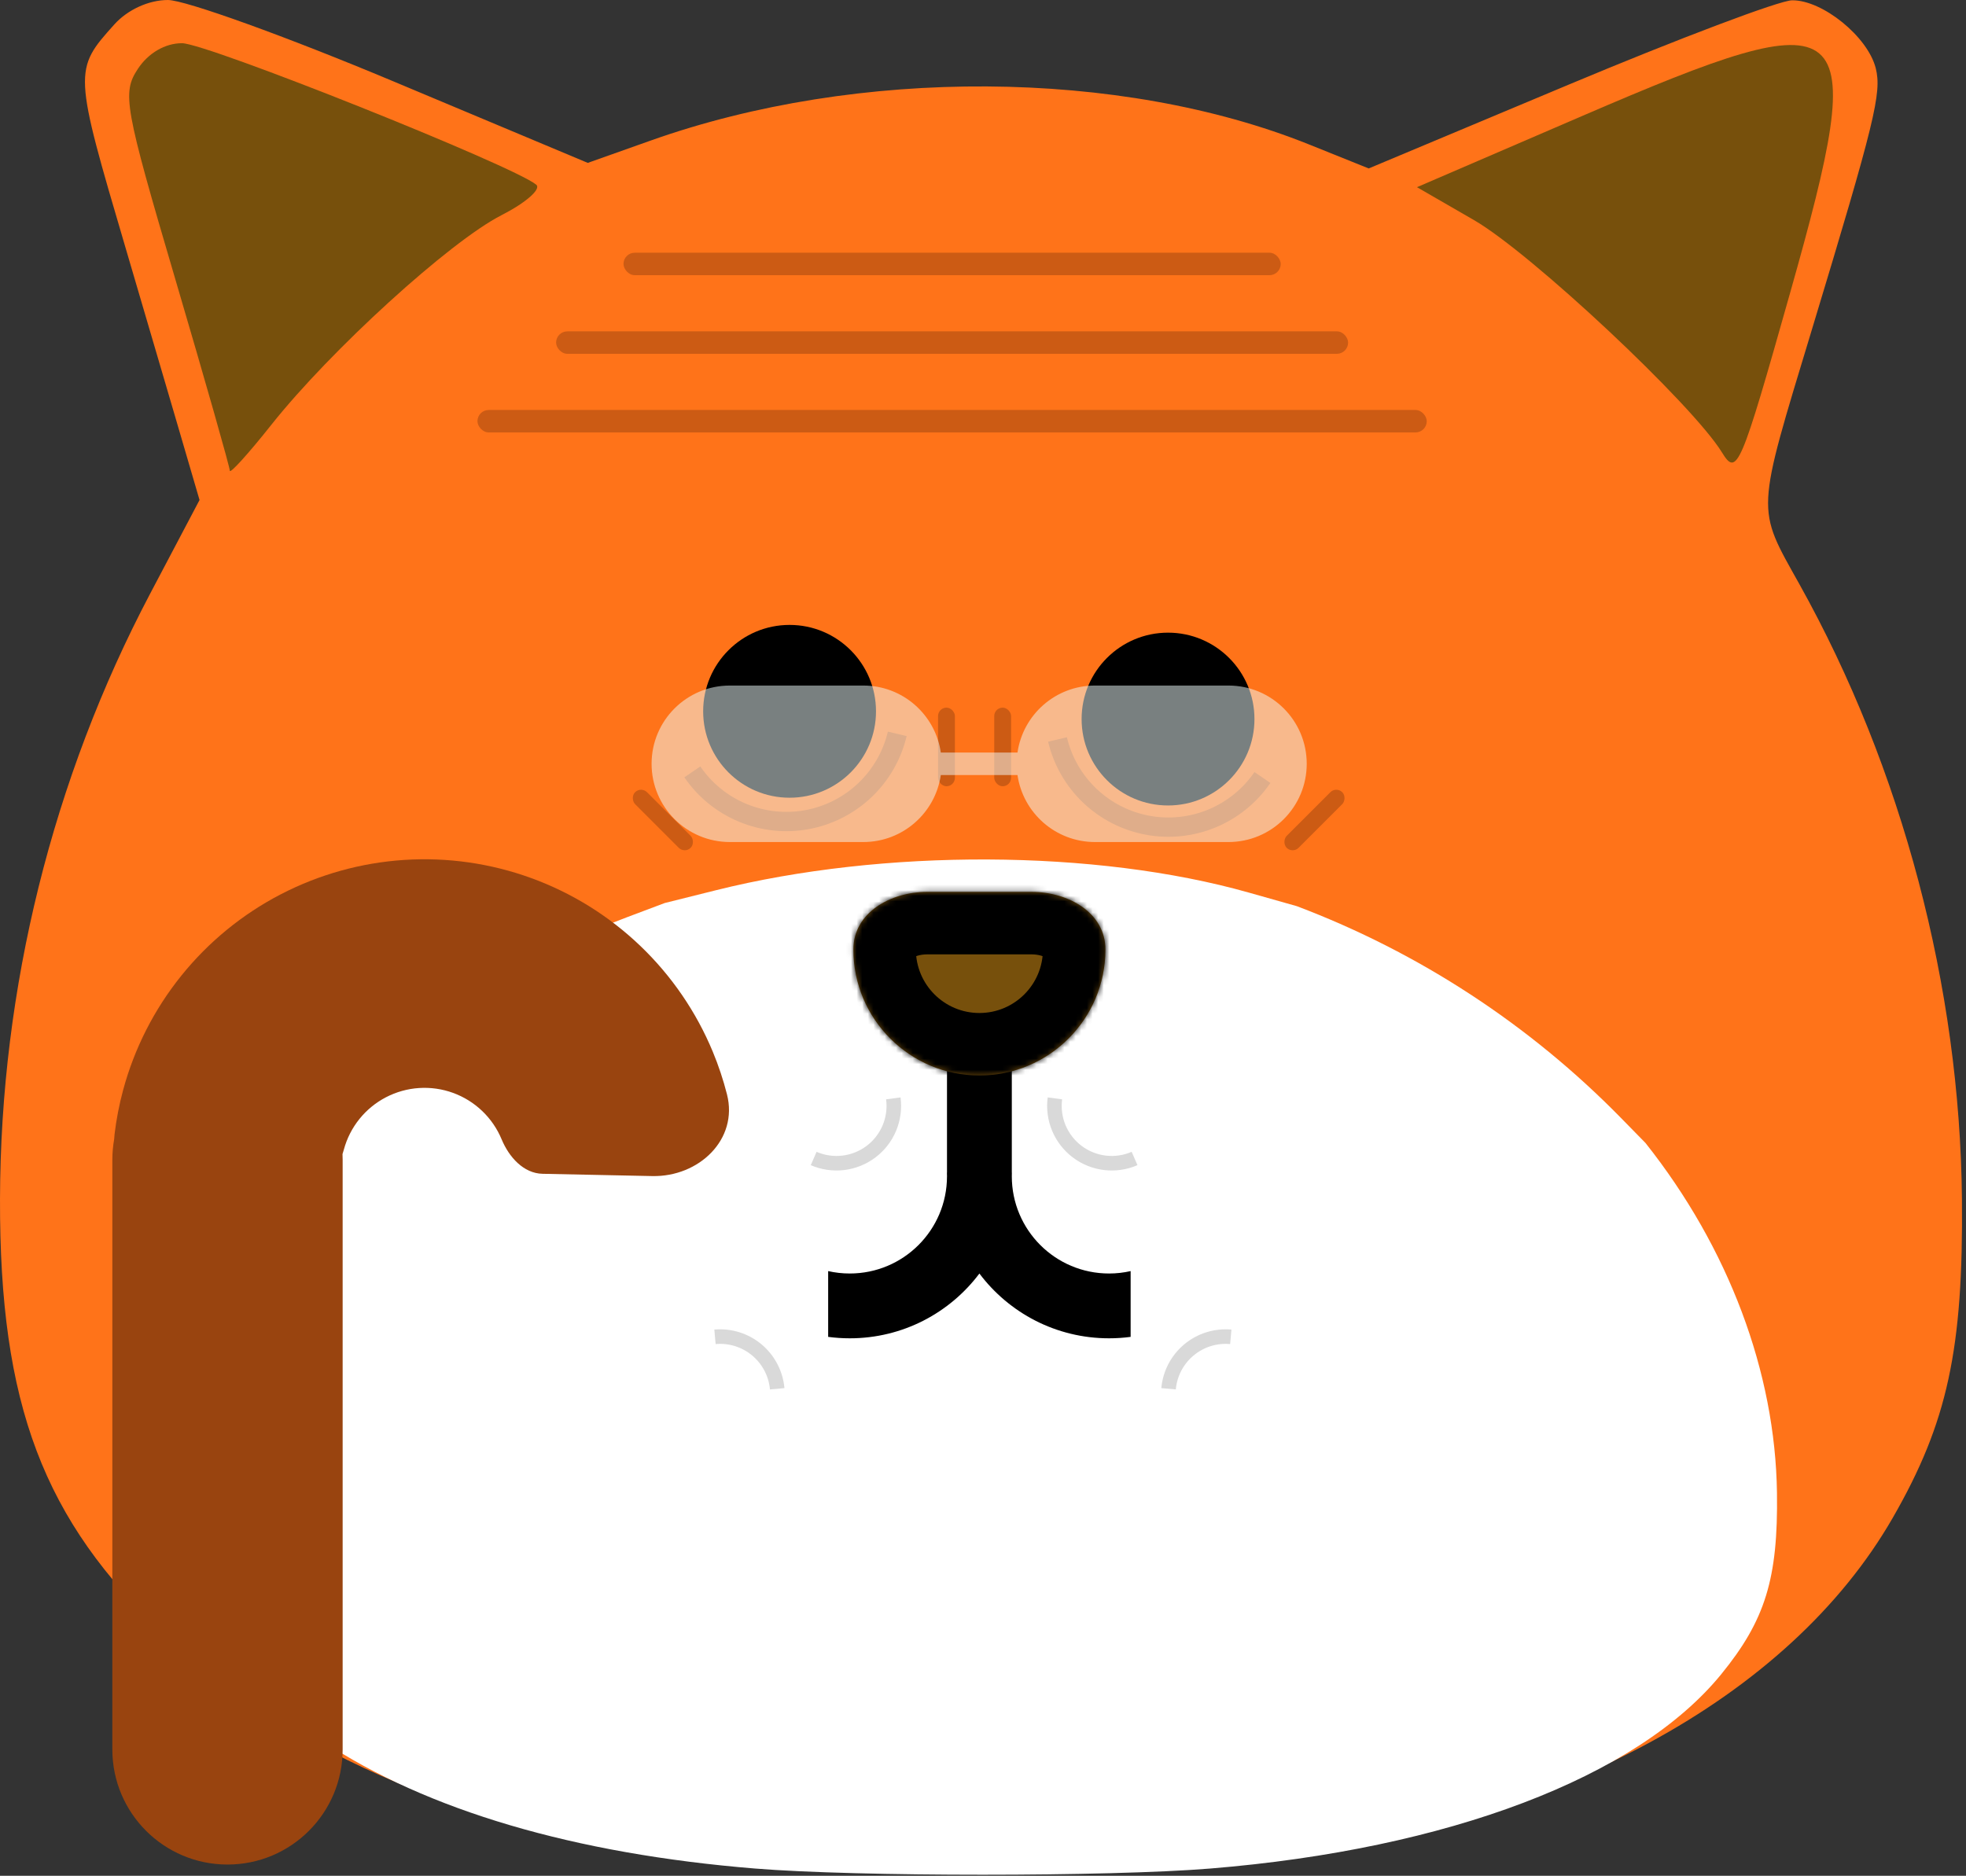 <svg width="350" height="334" viewBox="0 0 350 334" fill="none" xmlns="http://www.w3.org/2000/svg">
<rect x="0" y="0" width="350" height="334" fill="#333333" stroke="none"/>
<path fill-rule="evenodd" clip-rule="evenodd" d="M70.069 14.502L104.638 29.003L115.875 25.015C152.752 11.922 199.431 12.208 233.075 25.734L243.667 29.992L279.315 15.051C298.92 6.831 316.792 0.085 319.028 0.054C324.45 -0.017 332.523 6.535 333.933 12.149C335.029 16.52 333.785 21.614 322.573 58.656C312.522 91.862 312.607 90.154 320.353 104.039C338.643 136.823 348.918 175.7 349.276 213.471C349.532 240.253 346.71 253.276 336.993 270.204C318.501 302.417 276.928 324.872 224.572 330.93C202.283 333.509 146.84 333.507 124.508 330.926C84.805 326.337 52.309 312.729 29.364 291.084C7.688 270.637 -0.09 250.08 0.001 213.471C0.095 175.977 9.349 138.675 26.742 105.685L35.523 89.031L31.362 74.805C29.071 66.982 25.031 53.224 22.383 44.233C13.078 12.649 13.067 12.449 20.377 4.327C22.727 1.717 26.5 0 29.887 0C32.973 0 51.057 6.525 70.069 14.502Z" fill="#FF7319"/>
<path d="M127.442 158.519L118.347 160.79L111.7 163.292C96.92 168.856 83.217 176.874 71.157 186.982C65.11 192.051 60.032 198.141 55.3 204.455C41.223 223.24 33.733 244.48 33.657 265.83C33.584 286.676 39.878 298.382 57.422 310.025C75.993 322.35 102.294 330.099 134.429 332.712C152.503 334.181 197.377 334.183 215.417 332.714C257.793 329.264 291.44 316.478 306.407 298.135C314.272 288.496 316.555 281.08 316.348 265.83C316.059 244.322 307.742 222.185 292.939 203.517L288.583 199.069C272.314 182.455 252.62 169.584 230.872 161.353L222.299 158.928C195.069 151.226 157.288 151.063 127.442 158.519Z" fill="white"/>
<path d="M281.684 20.645L252.256 33.33L262.397 39.184C272.559 45.052 301.258 71.942 306.551 80.553C309.23 84.915 309.834 83.502 318.726 52.014C332.964 1.6 330.569 -0.427 281.684 20.645Z" fill="#77500C"/>
<path d="M24.535 12.275C21.719 16.572 22.134 18.903 31.221 49.754C36.55 67.845 40.91 83.171 40.91 83.808C40.91 84.444 44.232 80.777 48.291 75.657C58.836 62.362 80.079 43.01 89.282 38.315C93.603 36.109 96.388 33.669 95.469 32.892C91.513 29.547 36.81 7.693 32.396 7.693C29.398 7.693 26.387 9.448 24.535 12.275Z" fill="#77500C"/>
<path d="M155.951 126.657C155.951 135.154 149.063 142.042 140.566 142.042C132.069 142.042 125.181 135.154 125.181 126.657C125.181 118.16 132.069 111.272 140.566 111.272C149.063 111.272 155.951 118.16 155.951 126.657Z" fill="black"/>
<path d="M223.326 128.036C223.326 136.534 216.438 143.422 207.941 143.422C199.444 143.422 192.556 136.534 192.556 128.036C192.556 119.539 199.444 112.651 207.941 112.651C216.438 112.651 223.326 119.539 223.326 128.036Z" fill="black"/>
<path fill-rule="evenodd" clip-rule="evenodd" d="M180.129 187.654H168.59V208.809H168.578C168.585 209.015 168.589 209.223 168.59 209.431V209.45V209.47C168.579 219.02 160.834 226.759 151.281 226.759C149.959 226.759 148.672 226.611 147.435 226.33V238.043C148.693 238.211 149.977 238.298 151.281 238.298C160.718 238.298 169.096 233.767 174.359 226.762C179.622 233.767 188 238.298 197.437 238.298C198.741 238.298 200.025 238.211 201.283 238.043V226.33C200.046 226.611 198.759 226.759 197.437 226.759C187.878 226.759 180.129 219.01 180.129 209.45C180.129 209.236 180.133 209.022 180.14 208.809H180.129V187.654Z" fill="black"/>
<mask id="path-3-inside-1_1278_6068" fill="white">
<path fill-rule="evenodd" clip-rule="evenodd" d="M165.05 158.807C158.509 158.807 151.922 162.523 151.922 169.064C151.922 181.455 161.967 191.501 174.359 191.501C186.75 191.501 196.796 181.455 196.796 169.064C196.796 162.523 190.209 158.807 183.668 158.807H165.05Z"/>
</mask>
<path fill-rule="evenodd" clip-rule="evenodd" d="M165.05 158.807C158.509 158.807 151.922 162.523 151.922 169.064C151.922 181.455 161.967 191.501 174.359 191.501C186.75 191.501 196.796 181.455 196.796 169.064C196.796 162.523 190.209 158.807 183.668 158.807H165.05Z" fill="#77500C"/>
<path d="M174.359 180.374C168.113 180.374 163.049 175.31 163.049 169.064H140.795C140.795 187.601 155.822 202.628 174.359 202.628V180.374ZM185.669 169.064C185.669 175.31 180.605 180.374 174.359 180.374V202.628C192.896 202.628 207.923 187.601 207.923 169.064H185.669ZM183.668 147.68H165.05V169.934H183.668V147.68ZM207.923 169.064C207.923 161.557 203.974 155.845 199.119 152.404C194.49 149.124 188.869 147.68 183.668 147.68V169.934C184.268 169.934 184.851 170.022 185.349 170.168C185.854 170.316 186.144 170.485 186.251 170.561C186.349 170.631 186.184 170.54 185.987 170.194C185.764 169.802 185.669 169.37 185.669 169.064H207.923ZM163.049 169.064C163.049 169.37 162.953 169.802 162.731 170.194C162.534 170.54 162.369 170.631 162.467 170.561C162.574 170.485 162.864 170.316 163.369 170.168C163.867 170.022 164.45 169.934 165.05 169.934V147.68C159.849 147.68 154.228 149.124 149.599 152.404C144.744 155.845 140.795 161.557 140.795 169.064H163.049Z" fill="black" mask="url(#path-3-inside-1_1278_6068)"/>
<path d="M202.498 207.468C200.63 208.278 198.581 208.579 196.559 208.338C194.538 208.097 192.616 207.324 190.991 206.098C189.366 204.872 188.096 203.236 187.31 201.358C186.524 199.48 186.251 197.427 186.518 195.408L189.086 195.748C188.879 197.312 189.09 198.903 189.699 200.358C190.308 201.813 191.292 203.08 192.551 204.031C193.81 204.981 195.299 205.58 196.865 205.766C198.432 205.953 200.019 205.72 201.466 205.092L202.498 207.468Z" fill="#D9D9D9"/>
<path d="M144.34 207.468C146.207 208.278 148.256 208.579 150.278 208.338C152.299 208.097 154.221 207.324 155.846 206.098C157.471 204.872 158.741 203.236 159.527 201.358C160.313 199.48 160.586 197.427 160.319 195.408L157.751 195.748C157.959 197.312 157.747 198.903 157.138 200.358C156.529 201.813 155.545 203.08 154.286 204.031C153.027 204.981 151.538 205.58 149.972 205.766C148.405 205.953 146.818 205.72 145.371 205.092L144.34 207.468Z" fill="#D9D9D9"/>
<path d="M127.169 236.744C130.206 236.471 133.228 237.416 135.569 239.371C137.91 241.326 139.379 244.131 139.652 247.169L137.072 247.4C136.861 245.047 135.723 242.874 133.909 241.359C132.095 239.844 129.754 239.112 127.401 239.324L127.169 236.744Z" fill="#D9D9D9"/>
<path d="M219.228 236.744C216.19 236.471 213.168 237.416 210.827 239.371C208.486 241.326 207.017 244.131 206.744 247.169L209.324 247.4C209.535 245.047 210.673 242.874 212.487 241.359C214.301 239.844 216.642 239.112 218.996 239.324L219.228 236.744Z" fill="#D9D9D9"/>
<path d="M161.409 131.065C160.427 135.215 158.26 138.99 155.172 141.931C152.084 144.872 148.208 146.852 144.015 147.631C139.822 148.409 135.493 147.952 131.555 146.315C127.617 144.678 124.24 141.931 121.834 138.41L124.674 136.47C126.703 139.441 129.553 141.758 132.875 143.139C136.197 144.52 139.85 144.906 143.387 144.25C146.925 143.593 150.195 141.922 152.801 139.441C155.406 136.96 157.234 133.775 158.063 130.273L161.409 131.065Z" fill="#CC5B14"/>
<path d="M186.591 132.065C187.573 136.215 189.74 139.99 192.828 142.931C195.916 145.872 199.792 147.852 203.985 148.631C208.178 149.409 212.507 148.952 216.445 147.315C220.383 145.678 223.76 142.931 226.166 139.41L223.326 137.47C221.297 140.441 218.447 142.758 215.125 144.139C211.803 145.52 208.15 145.906 204.613 145.25C201.075 144.593 197.805 142.922 195.199 140.441C192.594 137.96 190.766 134.775 189.937 131.273L186.591 132.065Z" fill="#CC5B14"/>
<rect x="167" y="126" width="3" height="14" rx="1.5" fill="#CC5B14"/>
<rect x="177" y="126" width="3" height="14" rx="1.5" fill="#CC5B14"/>
<rect x="237.9" y="140" width="3" height="14" rx="1.5" transform="rotate(45 237.9 140)" fill="#CC5B14"/>
<rect width="3" height="14" rx="1.5" transform="matrix(-0.707 0.707 0.707 0.707 114.121 140)" fill="#CC5B14"/>
<path fill-rule="evenodd" clip-rule="evenodd" d="M116 136C116 128.305 122.238 122.068 129.932 122.068H153.699C160.715 122.068 166.519 127.253 167.489 134H181.142C182.112 127.253 187.917 122.068 194.932 122.068H218.699C226.394 122.068 232.632 128.305 232.632 136C232.632 143.695 226.394 149.932 218.699 149.932H194.932C187.917 149.932 182.112 144.747 181.142 138H167.489C166.519 144.747 160.715 149.932 153.699 149.932H129.932C122.238 149.932 116 143.695 116 136Z" fill="#F3FFFF" fill-opacity="0.5"/>
<path fill-rule="evenodd" clip-rule="evenodd" d="M20.32 202.874C20.332 202.578 20.357 202.278 20.393 201.974C20.709 199.327 21.217 196.699 21.914 194.112C23.917 186.678 27.443 179.742 32.268 173.742C37.094 167.743 43.113 162.811 49.945 159.261C56.777 155.711 64.272 153.619 71.954 153.118C79.637 152.617 87.34 153.718 94.575 156.351C101.81 158.984 108.419 163.092 113.983 168.414C119.546 173.736 123.943 180.156 126.895 187.267C127.922 189.742 128.766 192.281 129.424 194.865C131.467 202.893 124.414 209.583 116.132 209.411L96.592 209.006C93.192 208.936 90.607 206.011 89.303 202.87C88.513 200.968 87.337 199.25 85.848 197.826C84.359 196.402 82.591 195.303 80.655 194.598C78.719 193.894 76.658 193.599 74.603 193.733C72.547 193.867 70.542 194.427 68.714 195.377C66.886 196.327 65.275 197.646 63.984 199.251C62.693 200.857 61.75 202.713 61.214 204.702C61.143 204.965 61.063 205.229 60.976 205.49C60.992 205.825 61 206.161 61 206.5V311.5C61 322.822 51.822 332 40.5 332C29.178 332 20 322.822 20 311.5V206.5C20 205.263 20.11 204.051 20.32 202.874Z" fill="#99440F"/>
<rect x="111" y="45" width="117" height="4" rx="2" fill="#CC5B14"/>
<rect x="99" y="59" width="141" height="4" rx="2" fill="#CC5B14"/>
<rect x="85" y="73" width="169" height="4" rx="2" fill="#CC5B14"/>
</svg>
